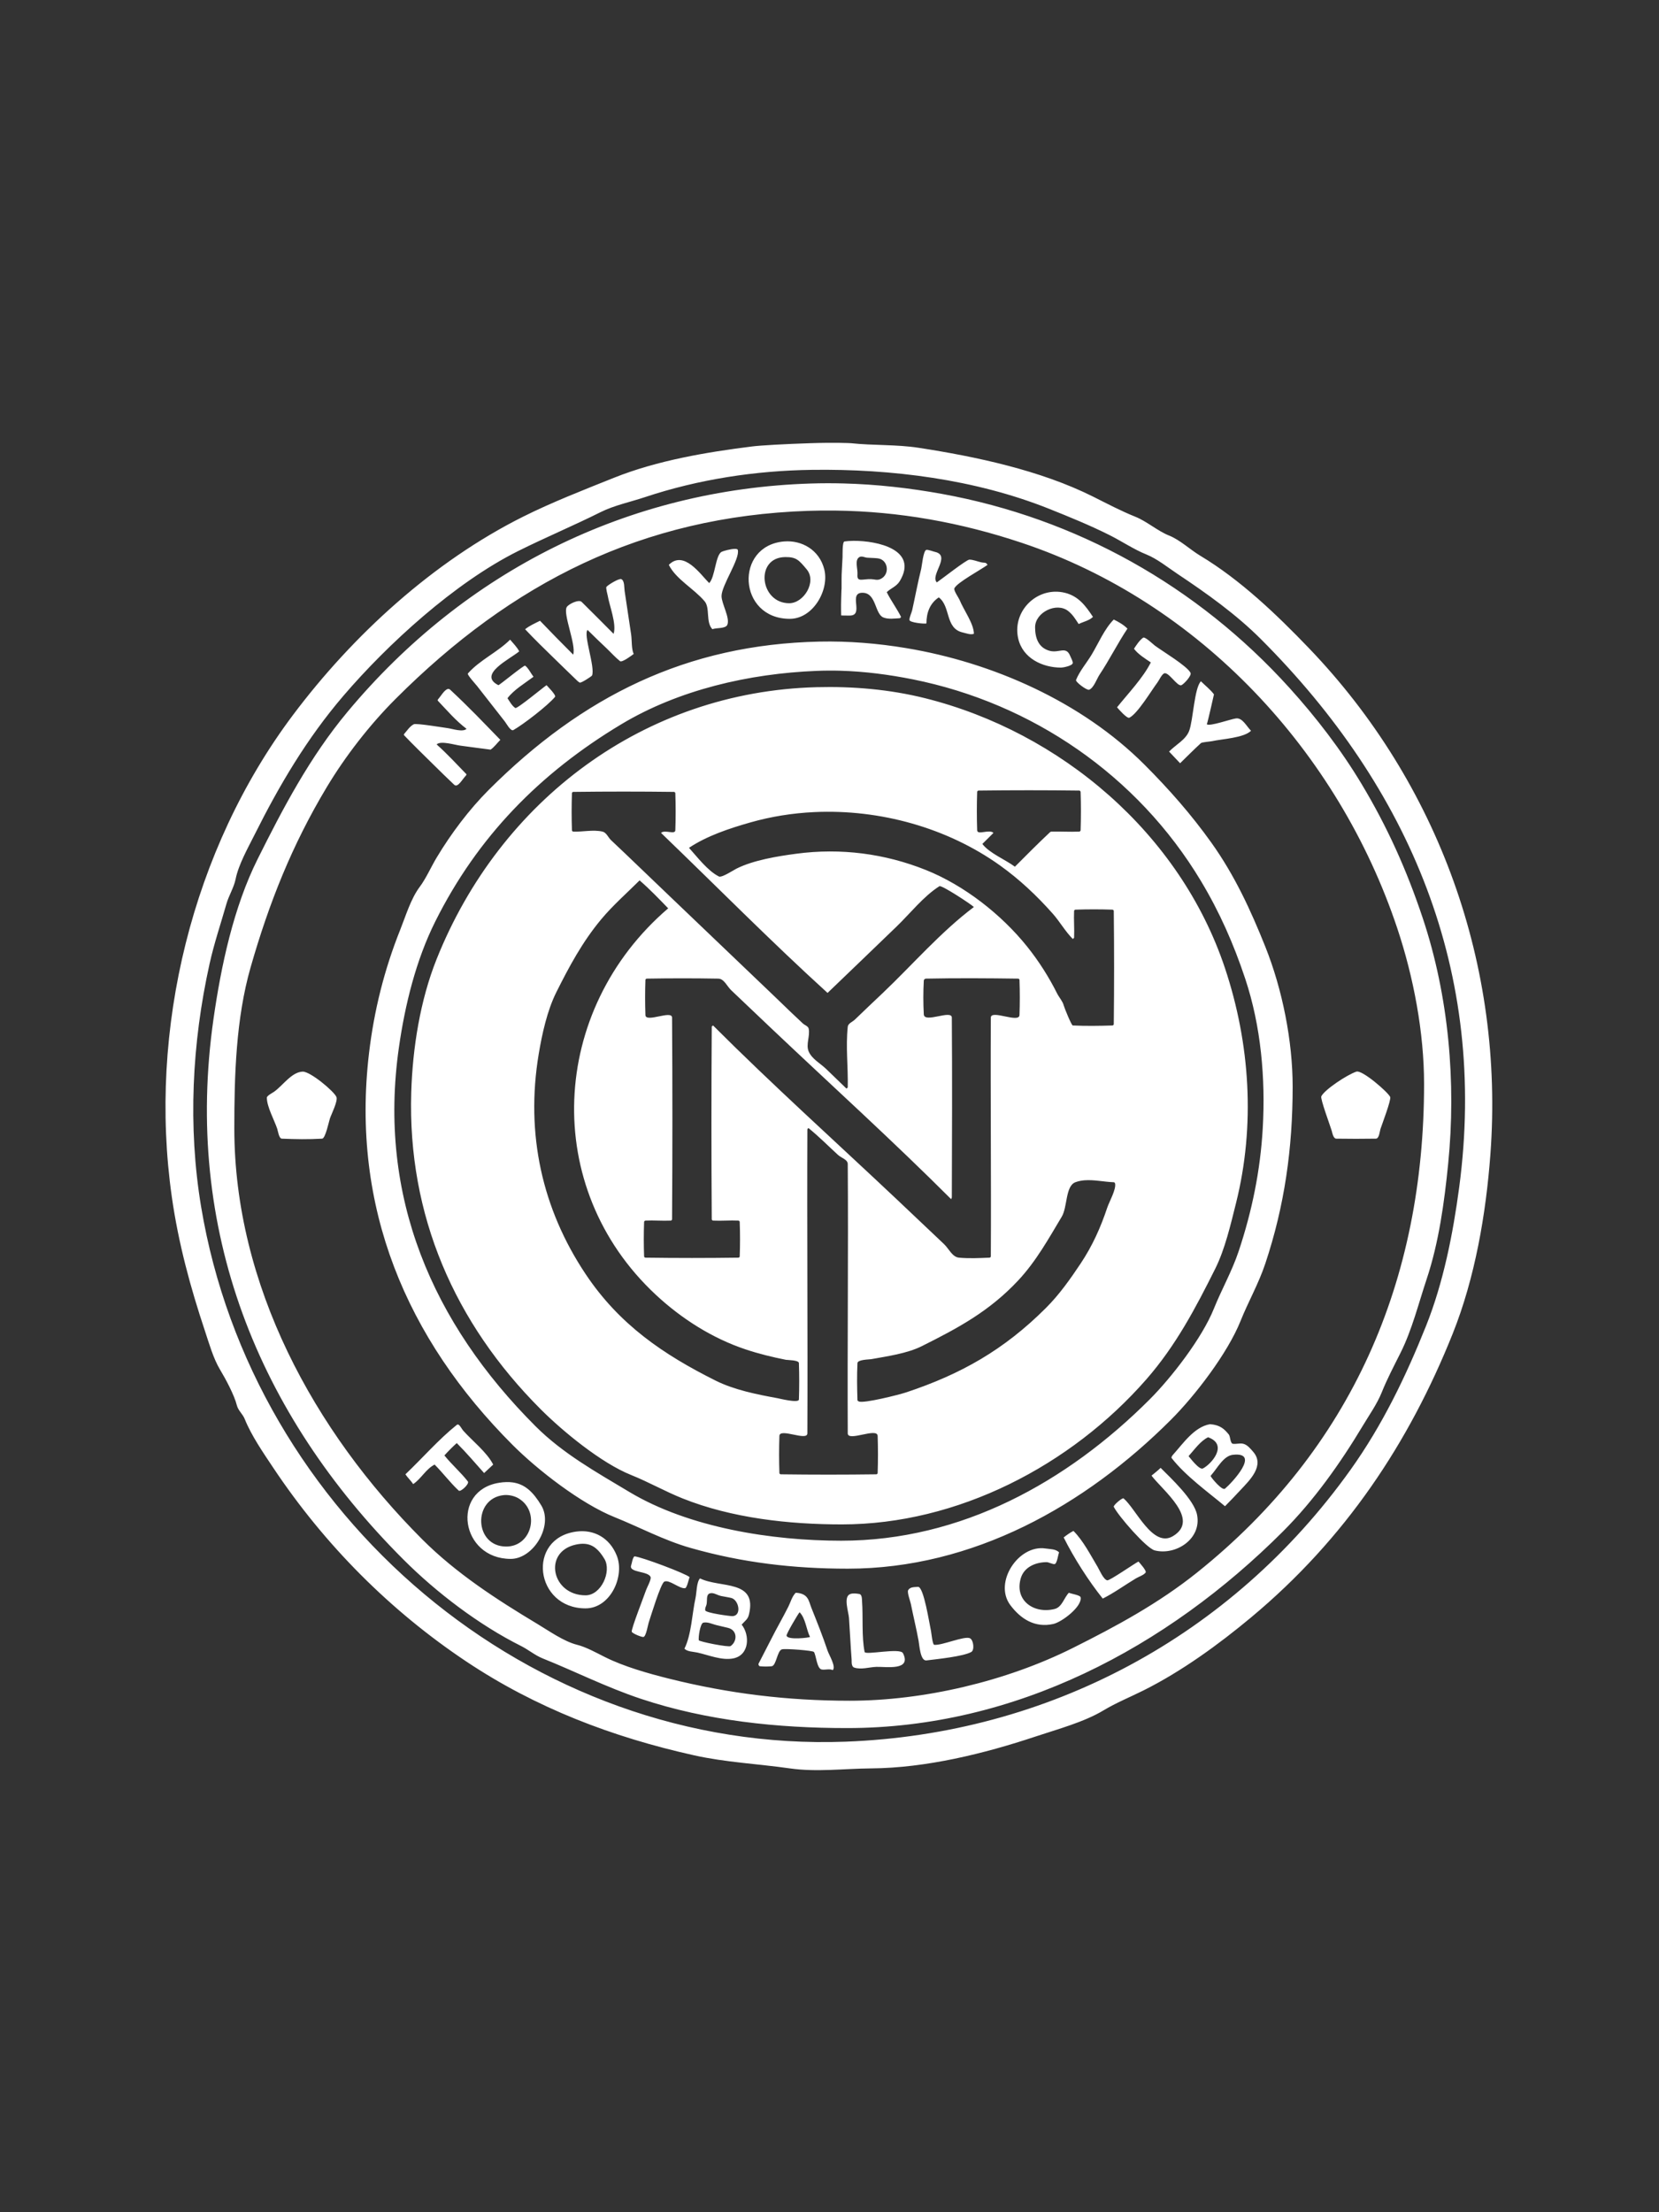 <?xml version="1.0" encoding="UTF-8" standalone="no"?>
<!DOCTYPE svg PUBLIC "-//W3C//DTD SVG 1.1//EN" "http://www.w3.org/Graphics/SVG/1.1/DTD/svg11.dtd">
<!-- Created with Vectornator (http://vectornator.io/) -->
<svg height="100%" stroke-miterlimit="10" style="fill-rule:nonzero;clip-rule:evenodd;stroke-linecap:round;stroke-linejoin:round;" version="1.1" viewBox="0 0 750 1000" width="100%" xml:space="preserve" xmlns="http://www.w3.org/2000/svg" xmlns:vectornator="http://vectornator.io" xmlns:xlink="http://www.w3.org/1999/xlink">
<rect x="0" y="0" width="750" height="1000" fill="#333333" stroke="none"/>
<defs/>
<g id="Layer-1" vectornator:layerName="Layer 1">
<path d="M379.393 200.185C376.236 200.145 371.774 200.158 366.187 200.342C355.012 200.709 344.133 201.299 339.994 201.816C319.553 204.371 297.198 208.119 277.666 215.931C263.596 221.559 249.429 227.086 236.48 233.56C195.913 253.844 159.594 287.016 132.402 323.272C86.916 383.92 66.865 465.367 77.696 541.185C80.685 562.113 86.045 581.824 92.69 601.757C94.541 607.312 96.441 614.063 99.465 619.103C102.091 623.479 105.922 630.628 107.088 635.289C107.667 637.606 109.734 639.192 110.632 641.437C113.619 648.904 119.02 656.717 123.556 663.52C146.657 698.172 176.27 728.034 210.915 751.131C242.193 771.983 276.695 785.225 313.834 793.478C328.093 796.646 342.648 797.316 357.059 799.375C369.189 801.108 381.569 799.468 393.822 799.375C418.616 799.187 444.842 792.74 468.227 784.946C478.209 781.618 489.987 778.477 498.81 773.183C504.635 769.688 511.009 767.099 517.035 764.086C534.183 755.512 550.841 743.416 565.561 731.15C608.265 695.564 637.029 652.136 656.716 602.918C666.822 577.654 671.778 548.805 673.781 521.769C680.086 436.647 650.455 354.151 591.722 292.971C577.232 277.877 560.81 262.127 542.631 251.22C538.022 248.455 533.52 244.094 528.516 242.092C523.281 239.998 518.488 235.672 513.208 233.56C506.843 231.014 500.448 227.635 494.105 224.463C470.337 212.579 441.09 206.383 415.277 202.412C405.227 200.866 394.8 201.424 384.694 200.342C384.382 200.308 382.549 200.225 379.393 200.185ZM367.065 212.387C402.961 211.899 440.841 216.621 474.406 230.047C483.485 233.679 492.655 237.415 501.445 241.81C507.191 244.683 512.615 248.38 518.227 250.624C523.093 252.571 527.985 256.534 532.343 259.439C545.474 268.193 558.795 277.672 569.984 288.862C637.388 356.265 672.653 439.352 659.665 536.763C656.873 557.703 652.518 579.788 644.671 599.404C635.615 622.044 625.026 644.122 610.543 664.399C556.591 739.931 473.735 783.849 382.341 787.298C239.586 792.685 114.09 684.519 90.933 545.577C84.881 509.264 86.786 471.485 94.76 435.601C96.8 426.419 99.811 417.529 102.382 408.53C103.451 404.792 105.767 401.142 106.523 397.364C107.83 390.828 112.095 383.301 115.055 377.382C126.212 355.068 138.674 333.86 155.331 314.427C175.21 291.235 205.418 263.505 234.128 249.15C246.335 243.047 259.316 237.607 271.487 231.521C277.666 228.432 284.969 226.923 291.5 224.746C315.784 216.651 341.557 212.733 367.065 212.387ZM381.4 218.535C376.43 218.402 371.459 218.408 366.469 218.566C284.031 221.174 210.251 258.003 157.088 321.798C139.921 342.398 127.925 365.412 116.498 388.267C105.59 410.084 99.944 436.607 96.517 460.601C82.918 555.791 116.493 639.079 182.371 704.957C197.365 719.952 216.615 734.58 235.602 744.073C238.843 745.694 241.899 748.286 245.326 749.657C259.513 755.331 274.103 762.71 289.712 767.913C319.549 777.859 351.586 781.15 382.937 781.15C458.989 781.15 527.466 744.809 579.959 692.316C594.036 678.239 605.95 661.399 616.158 644.386C619.023 639.61 622.585 634.574 624.658 629.392C627.046 623.423 630.183 617.465 633.19 611.45C638.355 601.121 641.297 589.201 644.953 578.231C650.482 561.645 652.944 543.492 654.678 526.16C658.363 489.302 654.968 450.336 643.197 415.024C635.946 393.27 627.216 373.845 615.562 354.421C606.234 338.874 595.075 324.362 582.908 310.913C541.179 264.792 486.608 234.313 425.88 223.272C411.148 220.593 396.311 218.932 381.4 218.535ZM377.699 230.8C406.505 231.157 434.252 236.152 461.765 245.323C542.377 272.194 605.081 339.822 631.716 419.729C639.069 441.787 643.793 466.756 643.793 489.993C643.793 578.662 611.261 654.771 541.157 710.855C523.632 724.875 504.515 735.182 484.977 744.952C454.923 759.979 417.666 768.791 384.129 768.791C355.907 768.791 329.472 765.565 302.353 758.785C293.046 756.458 282.131 753.379 273.557 749.092C269.667 747.147 265.031 744.537 260.916 743.509C254.912 742.008 248.172 737.217 242.973 734.098C224.538 723.037 206.244 711.202 190.903 695.861C142.003 646.961 105.927 580.879 105.927 510.006C105.927 486.288 106.654 460.503 113.267 437.358C121.642 408.047 132.103 381.853 147.678 355.895C156.193 341.703 167.204 327.555 178.857 315.901C231.535 263.224 290.431 233.454 365.308 230.925C369.47 230.785 373.584 230.749 377.699 230.8ZM385.854 244.476C384.303 244.485 382.914 244.596 381.777 244.759C380.706 244.911 380.951 251.005 380.898 251.816C380.772 253.775 380.715 255.724 380.585 257.682C380.394 260.544 380.487 263.321 380.459 266.089C380.398 266.04 380.331 269.368 380.271 271.045C380.168 273.931 380.271 278.197 380.271 278.197C380.271 278.197 382.325 278.301 384.129 278.259C391.017 278.259 382.952 267.511 390.309 267.971C396.207 268.339 395.481 277.628 399.405 279.138C401.694 280.018 404.328 279.588 406.777 279.451C407.054 279.436 407.145 279.052 407.341 278.855C405.416 275.005 402.808 271.545 400.88 267.688C402.656 265.913 405.281 265.163 406.777 262.67C415.27 248.513 396.717 244.413 385.854 244.476ZM390.246 251.691C390.853 251.828 391.477 252.057 392.065 252.099C393.633 252.211 395.209 252.207 396.77 252.381C401.627 252.921 402.478 259.843 397.931 261.791C396.455 262.424 395.429 261.849 393.822 261.791C389.874 261.65 387.359 263.297 387.642 259.752C387.855 257.098 386.221 253.158 388.521 251.816C389.03 251.519 389.638 251.553 390.246 251.691ZM354.424 244.759C331.931 246.667 333.498 279.734 357.059 279.734C367.59 279.734 374.968 266.676 372.648 257.4C370.434 248.544 362.436 244.079 354.424 244.759ZM355.02 251.816C359.971 251.774 361.162 253.139 364.712 257.4C369.318 262.926 363.437 272.676 356.776 272.676C343.466 272.676 341.132 251.934 355.02 251.816ZM332.372 248.115C330.467 248.073 326.868 249.078 326.193 249.464C323.424 251.046 323.284 260.905 320.609 263.579C316.608 259.579 309.147 248.535 302.353 255.33C305.626 261.875 313.68 266.055 318.539 271.798C321.116 274.843 318.946 281.301 322.083 284.439C323.593 283.684 328.058 284.323 328.827 282.4C330.085 279.255 326.193 272.861 326.193 269.445C326.193 264.581 334.666 252.52 333.533 248.554C333.446 248.252 333.007 248.129 332.372 248.115ZM418.822 248.554C417.401 248.757 416.765 255.906 416.469 257.086C414.91 263.322 413.753 269.638 412.36 275.907C412.136 276.915 410.972 279.348 411.168 280.33C411.387 281.424 417.876 282.12 418.822 281.804C418.822 276.88 420.428 272.693 424.406 270.041C429.91 274.17 427.155 284.106 435.29 285.913C436.922 286.276 438.659 287.049 440.278 286.509C440.278 281.946 435.579 275.609 433.816 271.202C433.437 270.255 431.036 266.928 431.463 265.932C432.555 263.384 443.692 257.404 446.457 255.33C445.557 253.979 445.259 254.558 443.509 254.169C441.839 253.798 439.966 252.977 438.239 252.977C436.908 252.977 425.486 261.96 423.527 263.266C420.312 260.051 430.149 251.13 422.649 249.464C421.813 249.278 419.67 248.433 418.822 248.554ZM280.897 261.791C279.873 261.279 274.578 264.576 274.122 265.336C273.843 265.801 274.699 269.052 274.718 269.163C275.486 273.77 278.848 282.118 277.384 286.509C272.581 281.706 267.804 276.836 262.955 272.08C261.664 270.814 257.058 273.02 256.211 274.433C254.394 277.461 260.584 291.553 259.128 295.92C254.079 290.871 249.069 285.772 244.134 280.612C241.796 281.781 239.436 282.802 237.39 284.439C241.578 288.873 245.928 293.155 250.314 297.394C253.553 300.526 256.739 303.701 260.006 306.804C260.661 307.427 261.287 308.122 262.077 308.561C262.644 308.876 267.508 305.724 267.66 305.33C269.121 301.532 263.6 286.773 265.621 284.753C268.415 287.547 271.262 290.244 274.122 292.971C276.179 294.933 278.082 297.092 280.301 298.868C281.214 299.599 285.786 296.162 286.481 295.606C285.42 293.484 285.7 289.258 285.32 286.792C284.311 280.232 283.381 273.657 282.372 267.092C282.156 265.69 282.423 262.554 280.897 261.791ZM476.884 267.469C466.429 267.715 457.866 277.638 460.29 288.548C462.293 297.557 471.293 301.785 479.707 301.785C480.561 301.785 484.725 301.009 484.977 299.747C485.114 299.061 484.064 297.134 483.816 296.516C481.93 291.801 478.762 295.408 474.406 294.163C469.371 292.724 467.944 288.237 467.944 283.561C467.944 276.775 477.717 272.044 482.938 276.221C485.046 277.907 486.171 279.878 487.643 282.086C489.794 281.011 492.403 280.558 494.105 278.855C490.808 273.909 487.638 269.514 481.464 267.971C479.92 267.585 478.378 267.434 476.884 267.469ZM503.515 280.047C499.321 284.242 496.551 290.85 493.509 295.92C491.294 299.611 488.049 303.376 486.451 307.369C486.108 308.227 491.304 312.14 492.348 311.792C494.402 311.107 495.904 306.74 497.054 305.016C501.561 298.255 505.19 290.915 509.695 284.157C507.913 282.374 505.771 281.175 503.515 280.047ZM516.753 288.266C515.073 289.525 513.798 291.522 512.644 293.253C514.517 295.751 517.668 297.701 520.266 299.433C516.753 306.459 509.927 313.556 504.99 319.728C505.499 320.34 509.497 324.971 510.573 324.433C514.316 322.562 520.436 312.266 523.215 308.561C524.021 307.486 525.037 305.128 526.163 304.452C528.154 303.257 532.21 310.531 534.099 309.722C535.218 309.242 538.836 305.393 538.208 304.138C536.641 301.004 525.352 294.284 522.054 291.81C521.295 291.241 517.601 287.63 516.753 288.266ZM230.614 289.144C224.92 294.838 216.818 298.387 211.511 304.452C211.066 304.961 215.12 309.391 215.621 310.035C219.822 315.437 224.06 320.788 228.262 326.19C228.867 326.967 230.87 330.713 232.089 330.017C236.62 327.427 247.594 319.001 250.91 315.023C251.554 314.25 247.563 310.298 247.083 309.722C245.4 310.843 233.77 320.523 232.967 320.042C231.55 319.191 230.314 316.956 229.423 315.619C232.276 311.814 237.378 308.781 241.185 305.926C240.128 304.605 238.79 301.841 237.39 300.907C236.859 300.553 225.609 309.87 225.313 309.722C215.762 304.946 230.574 297.903 234.724 294.445C233.764 292.526 231.981 290.784 230.614 289.144ZM370.578 290.022C310.378 291.259 263.124 314.884 220.922 357.087C212.071 365.938 203.863 376.892 197.396 387.671C194.853 391.909 192.595 397.104 189.742 400.908C185.695 406.305 183.399 414.115 180.928 420.293C173.726 438.298 169.085 456.87 166.812 476.191C158.636 545.688 183.63 605.055 231.775 653.2C243.037 664.463 262.611 679.719 277.949 685.854C288.869 690.222 300.036 696.248 312.077 699.688C335.474 706.372 358.725 709.098 383.251 709.098C439.827 709.098 490.485 680.66 529.394 641.751C540.206 630.939 554.963 611.784 560.856 597.052C564.289 588.469 568.975 580.319 572.023 571.173C580.753 544.982 584.382 519.059 584.382 491.185C584.382 470.55 579.735 447.227 572.023 427.947C565.373 411.323 558.108 395.58 547.619 380.895C538.501 368.131 528.504 356.762 517.349 345.606C488.94 317.198 448.752 299.481 409.694 292.971C396.748 290.813 383.681 289.753 370.578 290.022ZM380.051 303.197C390.985 303.519 401.903 304.939 412.643 307.087C466.412 317.841 514.223 350.424 542.914 398.242C551.353 412.307 557.643 426.526 562.926 442.376C570.088 463.863 572.144 487.571 570.862 510.006C569.767 529.178 566.012 547.486 559.978 565.59C556.96 574.642 552.16 583.096 548.811 591.468C543.448 604.876 529.535 622.789 519.701 632.623C482.341 669.983 434.454 696.457 380.302 696.457C349.068 696.457 311.528 690.626 284.442 674.374C269.644 665.495 254.484 657.089 242.095 644.7C195.496 598.1 170.699 540.955 180.332 473.525C183.089 454.225 188.035 434.028 196.8 416.498C215.86 378.379 243.885 349.589 280.897 327.382C306.85 311.81 338.596 304.488 369.135 303.26C372.778 303.113 376.407 303.09 380.051 303.197ZM542.914 307.965C539.922 310.956 539.414 325.526 537.612 330.33C536.079 334.42 531.551 336.601 528.516 339.741C531.015 342.387 531.004 342.364 533.503 345.01C536.64 341.972 539.686 338.856 542.914 335.914C543.388 335.481 547.15 335.209 547.932 335.035C552.479 334.025 562.3 333.592 565.561 330.33C563.493 328.262 561.688 324.384 558.786 324.747C556.398 325.045 546.716 328.518 545.58 327.382C545.95 326.641 548.815 313.868 548.811 313.862C547.133 311.655 544.874 309.925 542.914 307.965ZM369.135 310.631C291.316 312.671 226.146 361.655 197.396 433.531C189.945 452.158 186.522 473.797 185.915 493.82C184.232 549.362 205.474 598.072 244.448 637.046C254.328 646.926 271.76 661.327 285.32 666.751C293.117 669.87 300.738 674.204 308.532 677.322C330.883 686.263 356.692 689.085 380.585 689.085C432.925 689.085 484.112 662.515 518.227 623.526C531.604 608.239 540.534 591.208 549.375 573.526C553.774 564.728 556.348 553.57 558.786 543.82C567.55 508.764 565.155 471.742 553.798 437.671C533.485 376.73 479.505 330.939 418.226 315.619C402.203 311.613 385.582 310.2 369.135 310.631ZM442.348 357.369C457.541 357.176 472.733 357.176 487.926 357.369C488.203 357.373 488.513 357.688 488.522 357.965C488.711 363.746 488.711 369.531 488.522 375.312C488.512 375.589 488.203 375.896 487.926 375.908C483.715 376.095 479.498 375.814 475.284 375.908C475.065 375.913 474.848 376.04 474.688 376.19C468.525 381.991 464.577 386.019 458.816 391.78C454.605 388.622 447.221 385.647 444.105 381.491C446.604 378.992 446.624 379.003 449.123 376.504C447.285 374.666 441.83 377.677 441.752 375.312C441.563 369.532 441.563 363.746 441.752 357.965C441.761 357.688 442.071 357.373 442.348 357.369ZM259.128 357.965C274.321 357.772 289.513 357.772 304.706 357.965C304.983 357.969 305.292 358.284 305.302 358.561C305.491 364.146 305.491 369.728 305.302 375.312C305.229 377.446 300.468 374.875 298.84 376.504C323.898 400.598 348.402 425.456 374.123 448.838C384.544 438.87 394.912 428.849 405.302 418.851C411.478 412.909 417.463 405.192 424.688 400.594C425.667 399.971 439.062 408.789 440.278 410.005C425.445 421.129 412.558 436.059 399.123 448.838C394.201 453.52 391.542 455.967 386.482 460.884C385.388 461.946 383.411 462.598 383.251 464.114C382.292 473.18 383.443 482.353 383.251 491.467C383.245 491.744 382.851 491.867 382.655 492.063C379.388 488.922 376.539 486.161 373.527 483.249C370.836 480.647 367.085 478.744 365.591 475.313C364.221 472.167 366.294 468.351 365.591 464.993C365.349 463.837 363.821 463.443 362.956 462.64C361.076 460.894 359.227 459.143 357.372 457.37C354.816 454.928 352.271 452.445 349.719 449.999C334.151 435.08 318.517 420.219 302.949 405.3C295.991 398.632 289.047 391.986 282.089 385.318C280.137 383.447 278.133 381.617 276.192 379.735C274.898 378.48 274.124 376.302 272.365 375.908C268.061 374.943 263.535 376.095 259.128 375.908C258.851 375.896 258.573 375.589 258.563 375.312C258.374 369.728 258.374 364.146 258.563 358.561C258.573 358.284 258.851 357.969 259.128 357.965ZM368.163 367.093C397.764 365.719 428.201 374.156 452.041 391.184C460.876 397.495 468.647 404.816 475.88 412.953C479.092 416.566 481.587 421.044 484.977 424.434C485.173 424.238 485.56 424.115 485.573 423.838C485.76 419.823 485.386 415.807 485.573 411.793C485.586 411.516 485.892 411.206 486.169 411.197C491.753 411.008 497.335 411.007 502.919 411.197C503.197 411.206 503.512 411.516 503.515 411.793C503.709 428.848 503.709 445.899 503.515 462.954C503.512 463.231 503.197 463.541 502.919 463.55C496.943 463.74 490.95 463.83 484.977 463.55C484.394 463.522 481.146 455.535 480.868 454.422C480.419 452.625 478.767 450.816 477.919 449.121C474.208 441.698 469.679 434.547 464.4 427.947C452.725 413.353 435.83 400.171 418.54 393.254C400.088 385.874 380.157 383.228 360.007 385.914C351.508 387.047 340.679 388.787 332.937 392.658C331.689 393.282 326.293 396.849 325.001 396.203C319.98 393.693 315.205 387.385 311.481 383.248C319.578 377.85 329.541 374.534 339.116 371.799C348.522 369.111 358.296 367.552 368.163 367.093ZM289.147 397.959C293.704 401.909 297.879 406.265 302.071 410.601C248.353 456.645 244.442 536.833 296.487 585.289C308.233 596.224 322.186 605.012 337.077 609.975C343.08 611.976 349.088 613.438 355.302 614.681C355.979 614.816 361.12 614.769 361.168 616.155C361.357 621.641 361.357 627.137 361.168 632.623C361.106 634.41 352.322 632.181 351.475 632.027C342.194 630.34 331.893 628.274 323.526 624.091C299.955 612.305 280.031 598.858 264.711 575.878C245.078 546.428 237.522 512.572 243.538 476.473C245.05 467.404 247.378 456.779 251.506 448.525C257.271 436.993 263.26 425.8 271.769 415.588C277.096 409.197 283.283 403.824 289.147 397.959ZM292.378 442.376C303.159 442.184 313.937 442.186 324.718 442.376C327.355 442.423 328.668 445.834 330.584 447.646C336.679 453.412 342.75 459.223 348.84 464.993C375.891 490.62 403.64 515.715 429.989 542.064C430.087 541.77 430.302 541.495 430.303 541.185C430.4 514.131 430.497 487.059 430.303 460.005C430.276 456.231 417.857 462.69 417.63 458.531C417.353 453.441 417.352 448.344 417.63 443.255C417.653 442.84 418.124 442.385 418.54 442.376C432.456 442.089 446.372 442.183 460.29 442.376C460.568 442.38 460.877 442.664 460.886 442.941C461.075 448.231 461.075 453.555 460.886 458.845C460.749 462.699 447.952 456.214 447.932 460.005C447.737 495.98 448.126 531.968 447.932 567.942C447.93 568.22 447.613 568.496 447.336 568.507C442.732 568.695 438.12 568.94 433.534 568.507C430.494 568.22 428.974 564.458 426.758 562.359C419.509 555.492 412.254 548.6 404.989 541.75C377.428 515.764 349.15 490.334 322.366 463.55C322.17 463.746 321.772 463.837 321.77 464.114C321.575 493.129 321.575 522.146 321.77 551.16C321.772 551.438 322.089 551.743 322.366 551.756C326.184 551.943 330.028 551.57 333.846 551.756C334.123 551.77 334.401 552.075 334.411 552.352C334.6 557.544 334.6 562.75 334.411 567.942C334.401 568.219 334.124 568.503 333.846 568.507C319.83 568.7 305.798 568.7 291.782 568.507C291.505 568.503 291.196 568.219 291.186 567.942C290.997 562.75 290.997 557.544 291.186 552.352C291.196 552.075 291.505 551.77 291.782 551.756C295.6 551.57 299.444 551.943 303.263 551.756C303.54 551.743 303.825 551.438 303.827 551.16C304.022 520.773 304.022 490.392 303.827 460.005C303.804 456.42 291.912 462.486 291.782 458.845C291.593 453.555 291.593 448.231 291.782 442.941C291.792 442.664 292.101 442.381 292.378 442.376ZM365.591 510.006C370.228 513.759 374.437 518.011 378.828 522.051C380.308 523.413 383.236 524.149 383.251 526.16C383.543 566.741 383.056 607.349 383.251 647.931C383.27 651.858 396.635 645.098 396.77 649.091C396.96 654.675 396.96 660.289 396.77 665.873C396.761 666.15 396.452 666.434 396.174 666.438C381.766 666.631 367.358 666.631 352.949 666.438C352.672 666.434 352.363 666.15 352.353 665.873C352.164 660.289 352.164 654.675 352.353 649.091C352.482 645.312 364.979 651.649 364.995 647.931C365.19 602.153 364.799 556.379 364.995 510.602C364.996 510.324 365.375 509.831 365.591 510.006ZM490.341 533.532C494.628 533.203 499.18 534.268 503.515 534.41C503.793 534.419 504.057 534.734 504.111 535.006C504.646 537.679 501.441 543.269 500.567 545.891C497.558 554.917 493.856 563.172 488.522 571.173C483.854 578.174 478.907 585.179 472.932 591.155C453.808 610.279 434.402 621.156 409.694 629.392C406.443 630.476 390.309 634.537 388.238 633.501C387.99 633.377 387.652 633.214 387.642 632.937C387.453 627.352 387.363 621.735 387.642 616.155C387.722 614.555 392.996 614.548 393.822 614.398C401.129 613.07 410.061 611.846 416.752 608.501C433.1 600.327 447.257 592.759 460.29 578.827C468.493 570.059 474.202 559.646 479.99 550C482.63 545.599 481.602 536.116 486.169 534.41C487.523 533.904 488.912 533.641 490.341 533.532ZM202.164 311.541C200.718 312.138 199.143 314.885 197.96 316.215C197.83 316.361 197.825 316.637 197.96 316.779C202.12 321.146 206.091 325.834 210.915 329.452C209.272 331.096 204.425 329.41 202.383 329.138C200.434 328.878 188.121 326.84 187.076 327.382C185.23 328.339 184.06 330.245 182.684 331.805C182.555 331.952 182.549 332.228 182.684 332.369C186.998 336.875 191.482 341.224 195.922 345.606C199.03 348.674 202.152 351.741 205.332 354.734C206.96 356.266 209.021 352.206 210.602 350.625C210.757 350.47 210.817 350.225 210.915 350.029C206.467 345.46 202.162 340.746 197.396 336.51C199.222 334.683 205.731 336.778 208.249 337.074C209.287 337.196 221.743 338.902 221.8 338.862C223.504 337.67 224.721 335.91 226.192 334.439C217.999 326.012 212.274 319.94 203.544 311.792C203.11 311.387 202.646 311.342 202.164 311.541ZM136.793 484.41C131.783 484.655 127.997 490.589 123.869 493.538C123.284 493.956 120.639 495.3 120.639 496.172C120.639 500.326 124.016 506.304 125.344 510.288C125.624 511.13 126.108 514.652 127.383 514.711C133.454 514.991 139.572 515.079 145.639 514.711C147.113 514.622 148.679 507.002 149.152 505.583C149.781 503.697 152.826 497.703 152.101 495.89C151.081 493.342 140.186 484.243 136.793 484.41ZM613.209 484.41C609.072 485.779 598.876 492.499 597.337 495.576C596.794 496.663 601.452 509.101 602.042 511.166C602.318 512.131 602.766 514.69 604.081 514.711C610.06 514.806 616.045 514.806 622.024 514.711C623.515 514.687 623.75 511.319 624.094 510.288C624.744 508.337 628.991 497.155 628.485 495.89C627.675 493.865 615.843 483.538 613.209 484.41ZM547.023 643.79C539.862 644.984 534.73 652.697 530.272 657.623C530.17 657.736 529.346 658.673 529.676 659.098C535.946 667.159 545.957 674.332 553.798 680.867C556.2 678.465 558.535 675.976 560.856 673.495C565.022 669.042 571.98 662.382 566.44 656.149C565.247 654.807 563.936 653.108 562.048 652.636C560.524 652.255 558.764 652.873 557.343 652.636C556.144 652.436 556.208 649.311 555.555 648.495C553.585 646.033 551.574 644.084 547.023 643.79ZM546.144 649.687C555.491 653.037 547.536 661.931 543.792 663.803C542.149 664.624 537.657 658.576 537.33 658.219C540.001 655.282 542.557 651.481 546.144 649.687ZM557.343 657.623C570.251 656.16 556.73 670.488 553.798 672.931C552.578 673.948 548.006 668.521 547.336 667.316C547.23 667.124 547.474 666.916 547.619 666.751C550.356 663.649 553.112 658.103 557.343 657.623ZM207.277 644.01C207.021 643.877 206.75 643.898 206.493 644.104C198.219 650.722 190.984 659.14 183.28 666.438C184.333 668.017 185.741 669.281 186.793 670.86C190.456 668.419 192.544 664.017 196.486 662.046C200.248 665.808 203.478 670.194 207.371 673.809C208.214 674.592 212.338 670.731 211.511 669.669C208.302 665.542 204.194 662.012 200.909 657.906C202.681 655.957 204.524 654.072 206.493 652.322C210.801 656.631 214.804 661.319 218.852 665.873C220.91 663.962 220.902 663.958 222.961 662.046C220.207 656.538 213.544 651.324 209.441 646.739C208.782 646.001 208.043 644.408 207.277 644.01ZM524.689 663.52C523.413 664.796 521.964 665.88 520.58 667.034C525.561 673.676 542.794 686.874 530.272 694.386C521.124 699.875 513.527 681.98 507.938 677.322C507.432 676.9 503.168 680.454 503.515 681.149C505.572 685.262 518.252 699.898 522.054 700.848C531.578 703.229 543.346 695.637 541.157 684.694C539.798 677.898 529.327 668.158 524.689 663.52ZM231.775 670.108C229.936 669.852 227.927 669.894 225.627 670.264C203.661 673.8 208.244 704.675 230.897 704.675C241.163 704.675 250.211 689.688 244.73 680.553C241.044 674.409 237.293 670.874 231.775 670.108ZM227.666 675.848C229.854 675.611 232.506 676.161 234.441 677.322C244.279 683.225 240.491 699.092 228.858 699.092C214.307 699.092 213.637 677.37 227.666 675.848ZM485.291 692.034C483.732 692.813 482.236 693.888 480.868 694.982C485.495 704.238 492.065 714.538 498.528 722.618C503.65 720.056 508.57 716.46 513.522 713.49C514.779 712.735 517.023 712.042 517.913 710.855C518.516 710.052 514.902 706.131 514.682 705.867C512.75 706.833 501.634 714.581 500.567 714.368C498.838 714.022 497.022 709.63 496.175 708.22C492.983 702.899 489.676 696.419 485.291 692.034ZM260.602 692.316C237.894 695.284 241.782 727.04 264.711 727.04C275.974 727.04 282.542 712.487 278.827 703.201C275.564 695.043 268.439 691.292 260.602 692.316ZM264.366 697.868C268.035 698.163 270.666 700.379 273.244 704.675C276.605 710.277 271.825 721.143 264.711 721.143C249.39 721.143 245.326 701.482 260.32 698.213C261.804 697.89 263.144 697.77 264.366 697.868ZM472.649 699.97C460.504 698.101 449.05 715.305 456.746 725.566C461.453 731.842 467.864 735.942 476.163 734.098C480.12 733.219 489.343 726.131 488.522 722.022C488.322 721.025 484.146 720.445 483.22 719.983C481.029 722.174 480.184 726.466 476.759 727.323C467.466 729.646 458.575 723.555 461.451 713.49C462.943 708.269 468.299 706.149 473.214 706.149C474.004 706.149 475.956 707.162 476.759 707.028C477.915 706.835 478.346 702.63 478.798 701.727C477.209 700.138 474.853 700.309 472.649 699.97ZM286.794 703.514C285.882 704.427 285.75 706.335 285.32 707.624C284.192 711.008 293.191 710.095 294.135 712.925C294.491 713.995 292.435 717.68 292.064 718.791C291.283 721.134 285.244 736.536 285.602 737.611C285.854 738.367 290.092 740.126 290.904 739.964C292.079 739.729 292.898 734.578 293.256 733.502C294.129 730.884 298.683 715.779 300.314 714.964C302.542 713.85 307.171 718.277 309.724 717.912C310.593 717.788 311.374 713.704 311.763 712.925C310.209 711.371 290.161 703.809 286.794 703.514ZM316.469 713.49C314.873 715.086 314.937 720.05 314.43 722.335C312.872 729.342 312.61 738.867 309.411 745.265C310.81 746.665 313.359 746.589 315.308 747.022C320.359 748.144 326.321 750.691 331.494 749.657C338.878 748.18 339.038 739.066 335.289 734.381C336.982 732.5 338.054 731.947 338.552 729.958C342.577 713.855 325.5 718.005 316.469 713.49ZM322.115 720.171C323.359 720.34 324.628 721.148 325.879 721.426C327.411 721.766 329.08 721.959 330.584 722.335C334.009 723.192 335.442 730.287 331.18 730.554C330.285 730.61 318.972 729.123 318.821 727.919C318.668 726.696 319.193 726.26 319.417 725.252C319.826 723.413 319.112 720.85 320.891 720.265C321.299 720.131 321.7 720.115 322.115 720.171ZM317.943 733.502C319.977 733.04 322.086 734.21 324.122 734.663C325.779 735.031 327.517 735.449 329.141 735.855C333.436 736.928 333.394 741.909 330.302 744.073C329.356 744.735 316.009 742.067 315.904 741.438C315.657 739.959 316.578 733.813 317.943 733.502ZM414.995 717.316C413.432 717.46 411.492 717.258 410.572 718.791C409.99 719.762 411.531 723.806 411.764 724.97C412.883 730.565 414.257 736.11 415.277 741.721C415.631 743.666 416.056 750.912 418.822 750.566C423.358 749.999 435.509 748.801 439.117 746.74C440.639 745.87 440.114 741.357 438.521 740.56C436.068 739.333 425.708 743.93 422.335 743.509C421.546 743.41 421.077 738.161 420.892 737.329C420.145 733.967 417.601 717.077 414.995 717.316ZM359.725 719.983C358.049 721.659 357.397 724.263 356.463 726.131C353.878 731.3 350.996 736.218 348.527 741.156C346.683 744.843 344.652 748.592 342.943 752.009C342.751 752.393 343.084 753.156 343.539 753.201C345.295 753.377 347.085 753.377 348.84 753.201C350.979 752.987 351.352 746.035 353.545 745.548C355.355 745.145 367.456 746.089 367.943 746.74C368.967 748.105 369.246 754.302 371.488 754.676C373.134 754.95 374.982 754.211 376.475 754.958C378.056 753.377 374.78 748.115 374.123 746.144C371.956 739.644 369.251 732.899 366.783 726.727C365.589 723.742 365.513 720.277 359.725 719.983ZM361.481 728.797C364.176 731.492 364.529 736.649 366.187 739.964C365.853 740.297 356.009 741.491 355.584 739.368C355.43 738.598 360.824 729.454 361.481 728.797ZM386.45 720.296C385.752 720.27 385.06 720.322 384.411 720.547C381.125 721.687 383.615 728.52 383.815 731.432C384.248 737.701 384.525 743.985 385.007 750.253C385.07 751.072 384.788 753.337 386.168 753.797C389.331 754.852 392.842 753.607 396.174 753.484C400.371 753.328 412.272 755.408 408.22 747.304C406.93 744.724 391.184 748.291 390.873 746.74C389.476 739.751 390.233 731.069 389.713 723.778C389.68 723.323 389.797 720.773 388.521 720.547C387.845 720.428 387.149 720.323 386.45 720.296Z" fill="#FFFFFF" fill-rule="nonzero" opacity="1" stroke="none"/>
</g>
</svg>
